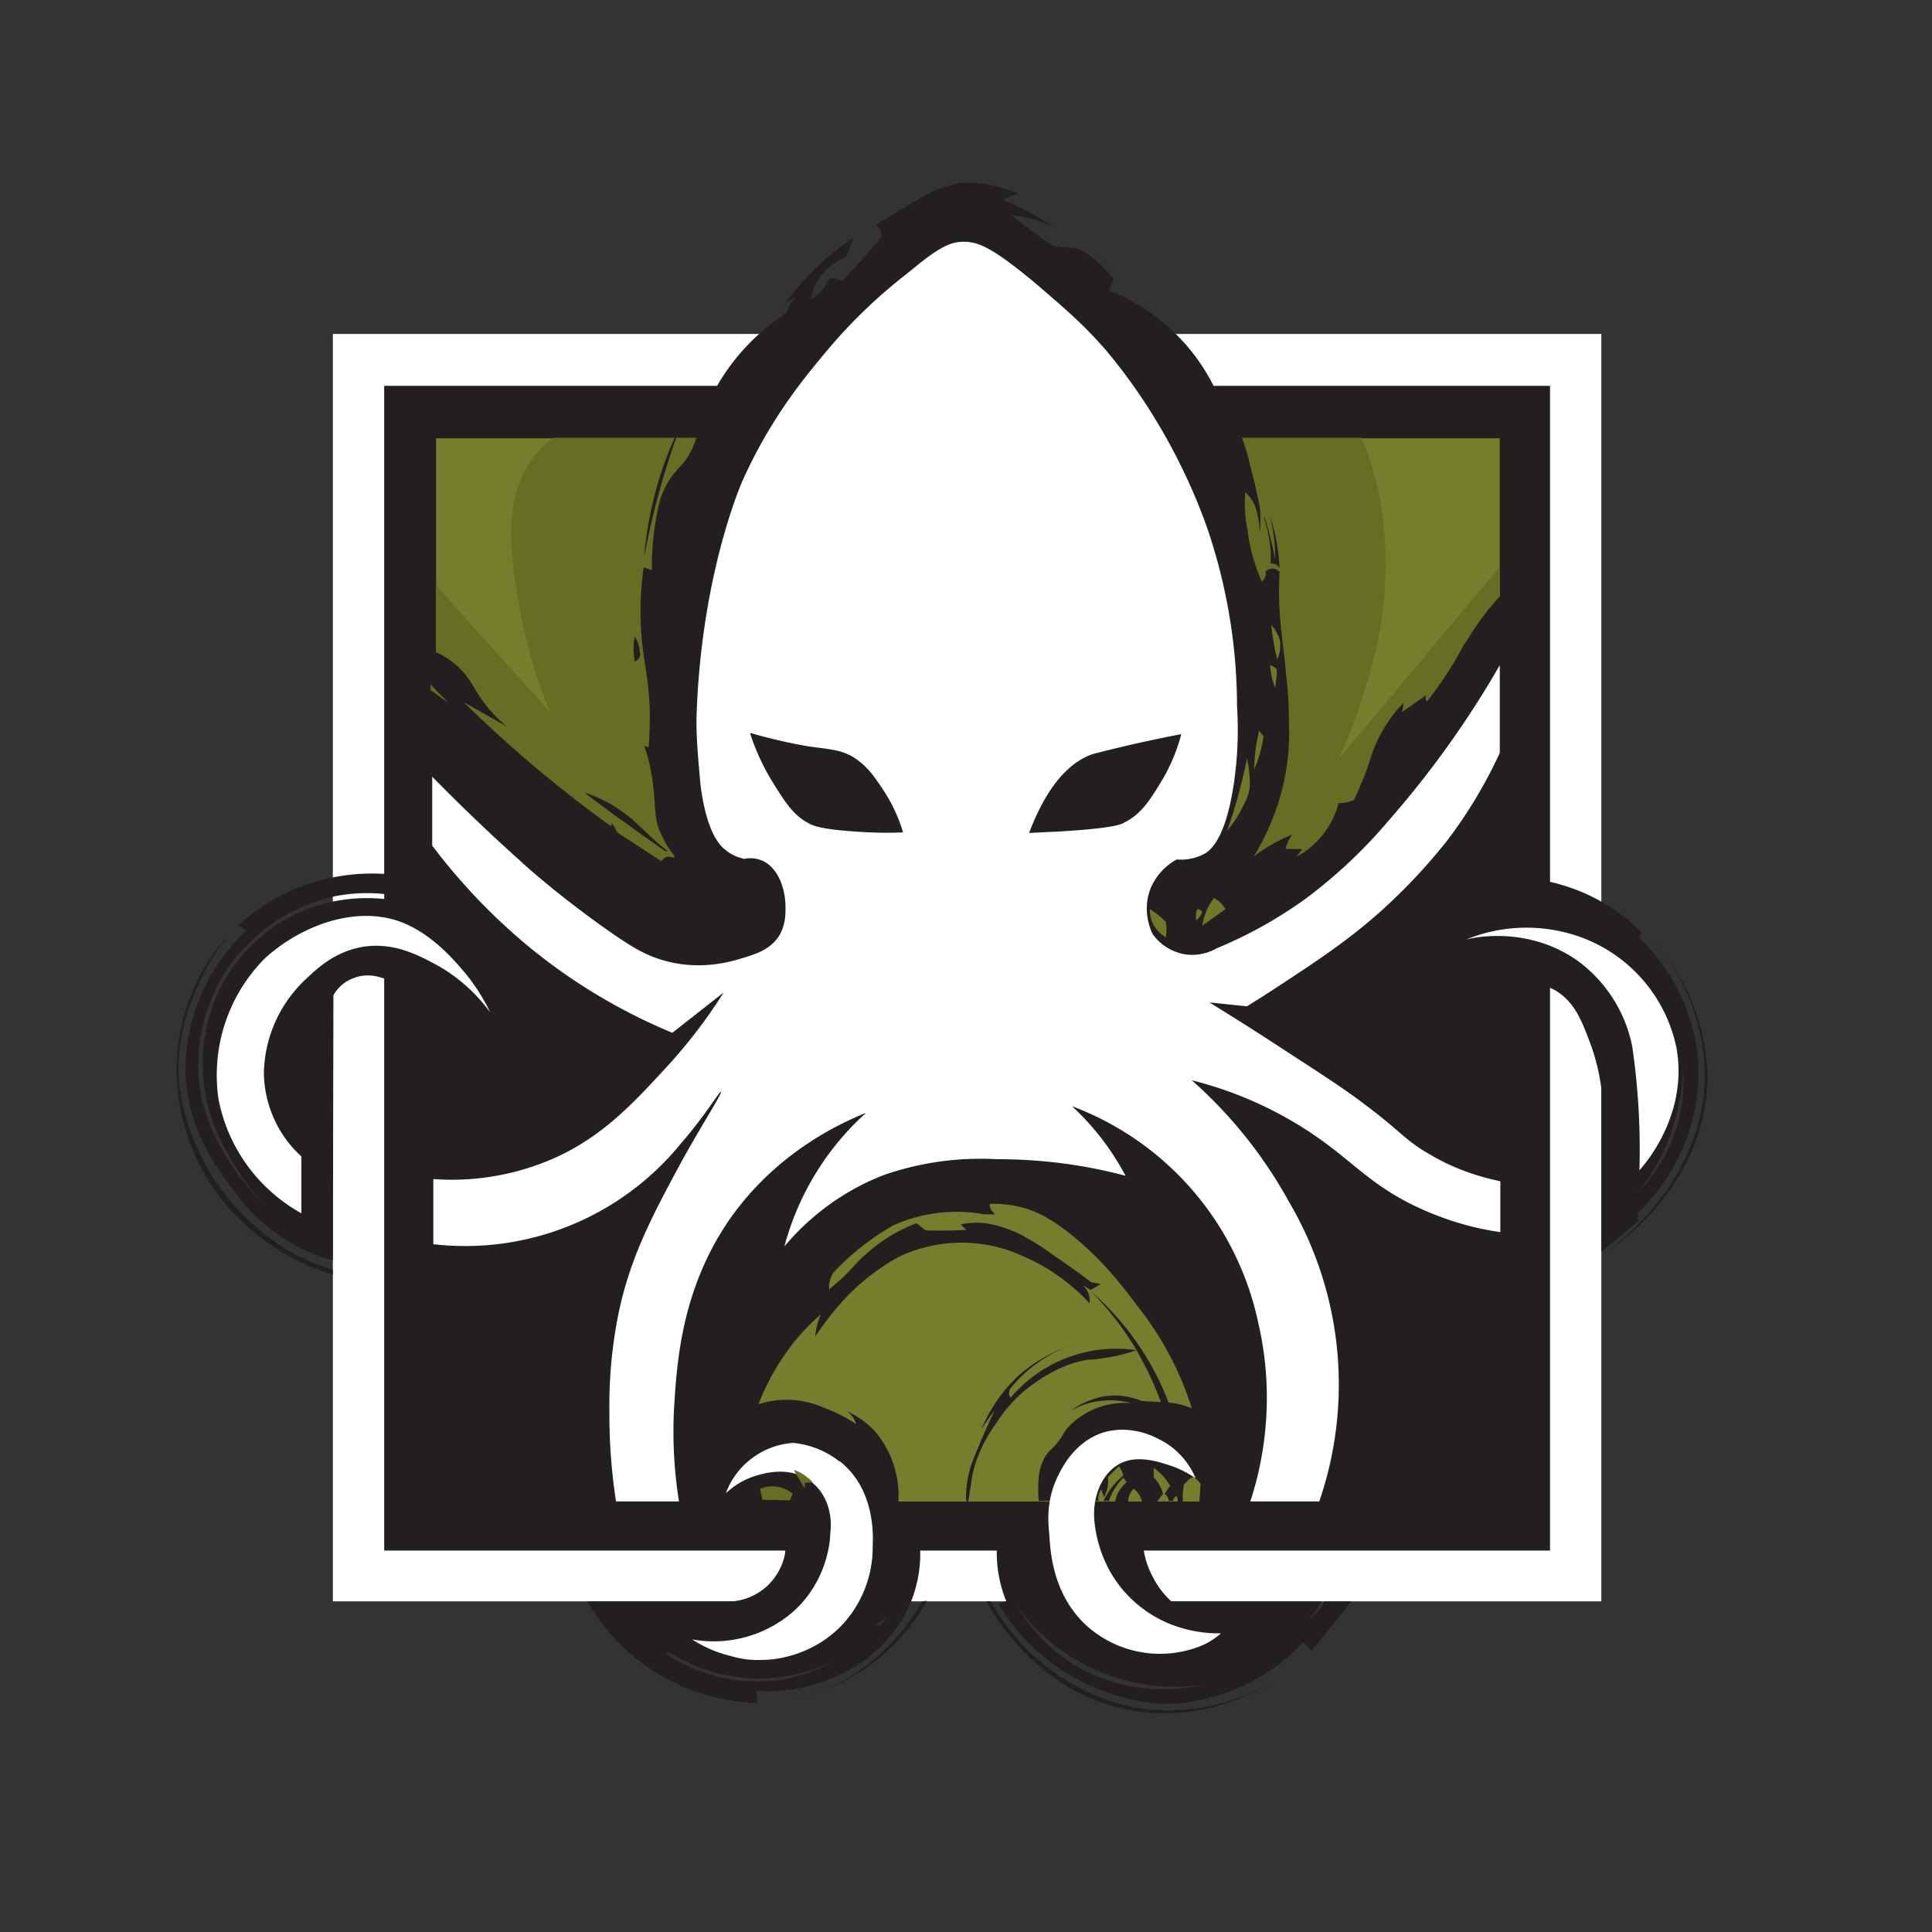 <svg xmlns="http://www.w3.org/2000/svg" viewBox="0 0 350 350"><rect x="0" y="0" width="350" height="350" fill="#333333" stroke="none"/><switch><g><path fill="#fff" d="M60.3 60.5h229.8v229.6H60.3z"/><path fill="#231f20" d="M69.6 69.9h211.2v211H69.6z"/><path fill="#757e2c" d="M79 79.4h192.7V272H79z"/><path d="M246.7 79.4a58 58 0 013.6 12.7 70.1 70.1 0 01-2.8 31.9 92.5 92.5 0 01-5 13.5l29.2-34.8V272H79V106c6.7 7.6 13.7 15.3 20.7 23a85 85 0 01-5.3-17.4c-1.7-9.3-4-21.4 2.7-29.3a17.5 17.5 0 013.2-3h146.4z" fill="#666e24"/><path d="M176.6 209a85 85 0 00-51.7 63h97.6a72.3 72.3 0 00-45.9-63z" fill="#757e2c"/><path d="M141.8 55.3l-.4.5.4-.5zM265.3 116.6c-.6 1.1-1.5 2.9-3.1 5.3a64.1 64.1 0 01-3.7 5.2 1.1 1.1 0 01-.2-.4 1.2 1.2 0 01.1-.8L254 129l.3-1.7a25.4 25.4 0 00-5.8 9.4c-.2.5-.7 2.5-1.8 5a48.8 48.8 0 01-1.4 3.2 6.7 6.7 0 01-2.8.6c-.4 1.5-1.4 4.4-4 7a15 15 0 01-3.6 2.7l1-1.4h-3a7 7 0 011.2-2.6 29 29 0 00-7 4 43.5 43.5 0 003.6-7.3c2.6-6.7 3-12.8 2.8-17 0-3.3-.2-5.9-.4-7.6-.5-5.7-1-8-1.3-12.8a68 68 0 010-6.9 1.8 1.8 0 00-1.2-.6 1.8 1.8 0 00-1.3.5c0 .2.1.8-.3 1.4a2 2 0 01-.4.5 32.8 32.8 0 01-2.6-9.4 23.5 23.5 0 01-.4-6.8 6.3 6.3 0 012 3.2c.5 1.7.6 3.3.6 4.3.1-.9.2-2.3.1-4-.1-1.2-.3-2-1-5.1l-1.3-5.2a50.6 50.6 0 00-1.9-5.4 10.2 10.2 0 00-1 1.8c-.8-3.2-2.7-10-8.3-16.4a36.7 36.7 0 00-13.9-9.8l.8-2A18.4 18.4 0 00197 46a18 18 0 00-1.8-1 46.8 46.8 0 01-4.5-.5 94.3 94.3 0 01-7.4-5.5 24.5 24.5 0 017.4 2 57.1 57.1 0 00-9-4.8l1-.5c1-.5 1.8-.4 1.8-.5 0-.3-2.1-1-4.8-1.6a21.7 21.7 0 00-5.2-.5 19.5 19.5 0 00-3.8.9c-1.6.5-2.7 1.2-3.5 1.6l-8.5 5.1c.4.4.9 1 1 1.7 0 1.1-1 1.5-3.4 4.5l-2.7 2.9c-.2.3-.6.8-1.2 1-.7 0-.9-.5-1.5-.4-.8 0-1 1-2 2.2a7.4 7.4 0 01-2 1.6 9.4 9.4 0 012.2-4.7 9.4 9.4 0 014.2-2.9 75.6 75.6 0 011.3-3.5 44.7 44.7 0 00-5.2 4 49.5 49.5 0 00-7.5 8.3 4.3 4.3 0 01.8-.8 4.3 4.3 0 011.5-.6c-.4.3-1 .8-1.3 1.6a5.3 5.3 0 00-.4 1.1 38.8 38.8 0 00-9.4 8.5 38.7 38.7 0 00-6.5 12.2c-.4 2.4-1.2 4-1.9 5.2-1.4 2.2-2.9 3-4.2 5.7a14.2 14.2 0 00-1.1 3 49 49 0 00-1.3 12l-1.5-.5c-.8 5.7-.6 10.2-.3 13.4.4 4 1.2 6.8 1.4 12.1a66.5 66.5 0 01-.2 7.1l-.8-.3a31 31 0 011.3 5c.9 4.7.3 7.9 1.6 10.6a21 21 0 001.7 3.2c.4.5 1 1.2.9 1.4-.2.2-1-.3-1.6 0-.4.2-.6.5-.8.7l-8-5.2c-.5-1.1-.9-1.7-1-1.6l-.1.5A231.3 231.3 0 0184 127.2l7.8 4.4a24.5 24.5 0 01-2.9-2.8c-2.5-2.8-3-4.7-4.7-6.7-1.1-1.4-3-3.1-6.2-4.4v155h84.7a18 18 0 00-4.1-13.3 16 16 0 00-5.3-3.8 4.1 4.1 0 011.8 2.4 27.7 27.7 0 00-5.9-3c-1.7-.7-3.5-1.3-6-1.4a16.3 16.3 0 00-5.8.8 43.1 43.1 0 017.3-12.3 42.2 42.2 0 014-4 12.6 12.6 0 00-1 4 56.3 56.3 0 014.6-6 39.7 39.7 0 0110.5-8.4 26.5 26.5 0 0122.6-.1 34 34 0 017.6 4.5 38.4 38.4 0 014.4 4 4.3 4.3 0 00-.3-2 4.3 4.3 0 00-1-1.3l1.5.9 1.8-1.1-1.7-.3a160.3 160.3 0 00-7-5 42.4 42.4 0 00-6.5-4c-3.7-1.6-6-1.8-7.2-1.8a13.9 13.9 0 00-2.9.3 5.8 5.8 0 001 1 86.2 86.2 0 01-7.4.1 33.2 33.2 0 00-1.7-1.3 29.7 29.7 0 00-10.6 7c-1 1-1.9 2.2-3.8 3.8l-1.3 1.1v.5a4.4 4.4 0 01-.1-1.1 4.7 4.7 0 01.9-2.5 49.2 49.2 0 014.8-4.4 46 46 0 015.9-4 28 28 0 0116.6-2h1.8c0-.2-.4-.4-.7-.9a2 2 0 01-.2-1 20 20 0 015.3.5c2.2.5 5.8 1.7 11.5 6.8 2.4 2.1 5.7 5.4 9.8 11a57.6 57.6 0 0110 18.7 11 11 0 00-1.2-.4 11.5 11.5 0 00-3-.6 50.3 50.3 0 00-3.7-7.7 50.9 50.9 0 00-10.4-12.5 54.4 54.4 0 018.3 10.7 25.1 25.1 0 00-12.4 1.3 25.1 25.1 0 00-10.4 7.3 1.5 1.5 0 01-.2-.3c-.2-.5 0-1 0-1.2a25.6 25.6 0 014.8-4.6 25.8 25.8 0 018.8-4.2s-7.2 1.7-12.5 6.8a28.3 28.3 0 00-6.2 9.2 54.3 54.3 0 012.4-3.4 162 162 0 00-4.2 9.7c-.5 1.5-1 3.6-1 6.4l.2.7c.3 0 .6-3.1 1-5.3.5-2.2 1.6-5.5 4.3-9.2a25.5 25.5 0 015.4-6.1c.9-.7 5.8-4.7 11.5-5.4.8 0 2.5-.2 5-.7a46.7 46.7 0 003.5-1l1.4 2.6a53.3 53.3 0 013 6.8l-3.5-.2a13 13 0 00-4.9-1c-4 .1-6.9 2-8 2.8a14.2 14.2 0 015.4-1.8 14.2 14.2 0 015.6.4 14.3 14.3 0 00-5.4.6 14 14 0 00-6.3 4.1c-.7 1-.6 1.1-1.6 2.4-1.2 1.5-1.4 1.3-2 2.2-1.4 2-1.5 4.3-1.5 5.8a14.3 14.3 0 00.1 2.6H199a3 3 0 010-.9 3 3 0 01.5-1.2l.5 1.4a6 6 0 00.7-3.6l2-2a4.9 4.9 0 01.8 1.7 13.6 13.6 0 00-3.6 4.6h1a10.6 10.6 0 012.6-4.2l.6.8a8.2 8.2 0 00-1.6 2 8.2 8.2 0 00-.5 1.6h2.4a3 3 0 011-2.4 4 4 0 011.5 2.5h1.3c.8.2 1 .2 1.3 0 .2-.1.2-.3.5-.7l.7-.9a7.5 7.5 0 00-1.7-3 974.2 974.2 0 010-1.7 10.2 10.2 0 013 3.3 6.2 6.2 0 00-1 1.5 1.3 1.3 0 01.7 1.2h.8a1.6 1.6 0 01.6-.9 1 1 0 01.2.4 1 1 0 010 .7l1-.1a10.6 10.6 0 01.2-3.1l.8-.8c.4-.3.6-.5 1-.5l.7.6.5.6v-1.7a48 48 0 01-.3 5.5h55.6V106.9c-3.8 3.9-6 7.3-7.4 9.7z" fill="#231f20"/><path d="M229 93.8a28.5 28.5 0 011.2 6v2.3a1.4 1.4 0 01.8.1c.5.2.7.6.8.7a35 35 0 00-1.8-9.6 29.2 29.2 0 011 8 59.9 59.9 0 00-.8-3.6 60.1 60.1 0 00-1.1-4zm-111.9 58a705 705 0 013.4 2.4h.5a42.8 42.8 0 01-3.4-2.9l-3.2-3a39.6 39.6 0 00-2.3-1.7 23.3 23.3 0 00-6.2-3 329.5 329.5 0 005.2 3.9l6 4.3zm-1.3-32.6l.2-.5-.2-1.4a7 7 0 00-.8-2 11.8 11.8 0 000 4.5c.1 0 .5-.2.8-.6zm7.7-42.6a65 65 0 00-5.3 14.7 64.6 64.6 0 00-1.5 9.6 142.3 142.3 0 016.8-24.3z" fill="#231f20"/><path d="M247.4 200.2c-3.4-2.6-6.9-4.9-14-9.5a552 552 0 00-14.3-9.1l6.8.7a240.5 240.5 0 005.8-3.7c7.6-5 14.2-9.3 21.1-16 5-4.8 8.3-9 9.2-10.1a85.5 85.5 0 009.7-16.1v-15.9a174.5 174.5 0 01-20 28 90.2 90.2 0 01-15.3 14.4 79.3 79.3 0 01-16 8.9c-.5.3-3.6 2-7.2.7a9 9 0 01-4.4-3.3c-.3-.6-2-4.3-.3-8.4 1.4-3.2 3.9-4.7 4.7-5.1a9 9 0 005.3-1.2c.8-.6 3.5-2.5 5-12.4a66.4 66.4 0 00.6-14.1 100.2 100.2 0 00-4.3-28.9c-1-3.5-6.3-20-19.4-35.6-4-4.6-7-7.2-13.2-12.5-7.4-6.1-10-7.3-12.9-7.2-2.5.1-4.6 1.3-9.9 5.7A94 94 0 00150 63.3c-4.2 5-10.3 12.3-15.4 23.6 0 0-7.5 16.5-8.4 42.5-.1 2 0 5.2.6 11.6 0 .5.6 7 2.8 10.8.5.8 1 1.6 2 2.3 1.2 1 2.5 1.3 3.2 1.5 1.4-.3 2.4 0 3 .2 2.8 1 4.6 4.7 4.5 9 0 1.2-.1 3-1.2 4.8-1.6 2.4-4 3.2-6.7 4-2.3.7-7.8 2.3-14.5.3-2.9-.9-5-2.1-8.4-4.4-9-6.2-15.6-12-17.2-13.5a336.2 336.2 0 01-16-15.3v12.5c6.6 8.7 16.8 19.6 31.7 28.1a102.4 102.4 0 0011.8 5.8l9.3-7.3a94.5 94.5 0 01-10.8 14c-6 6.5-12 13-21.8 16.8a46 46 0 01-20 3v11.8a50.4 50.4 0 0044.9-18.3c4.2-4.8 7-9.5 7.2-9.3.3.2-3.8 6.5-7.5 13.3-5 9.3-9 16.8-11.1 27.1a83.8 83.8 0 00-1.6 17.6 103 103 0 001.2 16.2H123a81 81 0 01-.9-16.7c.5-8 1.2-21.3 9.8-34 8-11.7 19-17.3 25-19.7a49.6 49.6 0 00-7.3 8.2 50 50 0 00-7.5 16c3.1-3.7 9-9.5 18.2-13a53.5 53.5 0 0120.3-2.8c5.8 0 13.9.5 23.3 3a47 47 0 00-9.7-12.6 53.8 53.8 0 0133.8 39.5c3.3 14.4.4 26.4-1.5 32.1H239a65.2 65.2 0 00-5.5-54.3 82.1 82.1 0 00-17.6-22 69.4 69.4 0 0119.5 8.2c9 5.5 12 10.4 21.4 14.8 6 2.8 11.3 4 15 4.5V214c-3.3-.7-8-2-13-5-4.2-2.4-5-4-11.4-8.8z" fill="#fff"/><path d="M136 132.8a93.9 93.9 0 0010.4 2.4c4.2.6 6 .6 8.4 2.1 2.3 1.5 3.6 3.4 5 5.5a28.7 28.7 0 013.8 8c-2.2.1-5.4.1-9.2-.2-5.8-.4-7.3-1.1-7.8-1.4-2.9-1.5-4.3-3.8-6.5-7.3a41 41 0 01-4.2-9zm50.4 18.2c4.1-11 9.2-13.6 11.6-14.4A245.8 245.8 0 01214 133a32.5 32.5 0 01-3.7 8.7c-2 3.3-3.6 5.8-6.6 7.3-.7.4-2 1-11.2 1.6l-6 .3zM60.3 228.3a27.2 27.2 0 01-2.4-.7 33 33 0 01-15.6-12c-2.9-3.8-8.8-11.4-8.7-22.5a35 35 0 0111-24.5l-1.4-1a36.2 36.2 0 0111.3-7c6.9-2.6 13-2.5 16.2-2.2v3.7a30 30 0 00-10.2.3 32.2 32.2 0 00-19.9 14c-.9 1.4-6 10-4.4 20.7.8 5.4 3 9.4 4.3 11.6a39.9 39.9 0 007.6 9.7 42 42 0 01-6.8-9.4A31.3 31.3 0 0139 181c3.7-9 10.9-13.4 12.8-14.5a30.2 30.2 0 0118.9-3.5v14.8c-.4-.2-3.5-2-6.9-.5-2 .8-3 2.3-3.4 3l-.1 47.9z" fill="#231f20"/><path d="M60.3 230a36.2 36.2 0 01-7.8-3.3c-.7-.4-3.9-2.2-7.5-5.7a40.8 40.8 0 01-12.5-24.3c-1.6-14.8 8.8-27.1 8.7-27.1 0 0-8.2 8.2-9.1 21.6a38 38 0 0014.4 32.4 39.9 39.9 0 0013.8 7.3v-.9z" fill="#231f20"/><path d="M88.8 183.4a34.7 34.7 0 00-4.6-7.2c-1.7-2-6-7.2-11.9-9.3-8.7-3-18.6 1.4-24.4 6.8a30 30 0 00-8.3 25.5 30.2 30.2 0 0015 20.6v-10.3a20.2 20.2 0 01-3.6-4.3 21 21 0 01-3.2-10.7 23.9 23.9 0 017.8-17.3c1.9-1.8 5.2-4.9 10.3-5.7 5.5-.8 9.8 1.5 13 3.2 4.8 2.6 8 6.1 9.9 8.7z" fill="#fff"/><g fill="#231f20"><path d="M158 299.7c1.6-1.4 5.5-4.8 7.5-10.8a23.5 23.5 0 001.2-8.3h-24.4c0 .9-.5 3.8-2.9 6.3-2.6 2.7-5.7 3.1-6.6 3.2h-26.4a36.6 36.6 0 0030.8 18.4l-.2-2.2a30 30 0 0021-6.6zm1.7-6.1l.9-.7a3.6 3.6 0 01-1.3 1.6l-.8-.1 1.2-.8zm-30 10a29.6 29.6 0 01-9.2-4.1l.7-.2a30.2 30.2 0 0030 1.5 28.1 28.1 0 01-7.7 3.1c-1.6.4-7 1.5-13.7-.2z"/><path d="M167 290.1a36.3 36.3 0 01-8.9 10.7 36.2 36.2 0 01-9.3 5.6 37 37 0 0016-11.7 33.6 33.6 0 003.1-4.7l-.8.1zm-18.2 16.3a46.6 46.6 0 01-5 1.6 36.6 36.6 0 005-1.6z"/></g><path d="M152 264.7a16 16 0 00-8.3-3.3 13.9 13.9 0 00-7.5 2.8 13.8 13.8 0 00-4.7 6.3c1-.9 2.8-2.4 5.6-3.2 1.4-.4 6-1.8 9.8 1.1 2.8 2.1 4 5.8 3.5 9.5 0 1.5-.7 9-7.1 14.4a22 22 0 01-17.9 4.7 22 22 0 007 3c2.3.7 4.4.8 6 .7 1.3 0 8.8-.4 14.5-6.7a20.7 20.7 0 005.2-14c0-.8.8-10-6-15.3z" fill="#fff"/><g><g fill="#231f20"><path d="M239.9 290.1a8 8 0 01-2.7 3.2 15.4 15.4 0 002.2-3.2h-27.2a15.4 15.4 0 01-3.3-4.3 15.4 15.4 0 01-1.8-5.7h-26.5a23.5 23.5 0 001.7 10l-1.4.4a37.6 37.6 0 004 5.6 38 38 0 0025.8 12.6 35.5 35.5 0 0013.4-2.8 35.5 35.5 0 0012-8.4l1.5 1.6 7.2-9h-4.9zm-43.5 12.5a31 31 0 01-12.2-11.7 35.3 35.3 0 0033.8 14.3c-2.6.6-11.9 2.4-21.6-2.6z"/><path d="M206.5 309.5a38.7 38.7 0 01-27-19.4h-.8c.8 1.5 9.6 17.8 28 20 12.6 1.6 22-4.3 24.7-6a37 37 0 01-24.9 5.4z"/></g><path d="M205 289.7c-6.4-6.1-6.8-14-6.8-15.4 0-4 1.8-7.7 4.8-9.2 3-1.5 6.6-.4 9 .4a18.6 18.6 0 014.6 2.3c-.5-1.2-2.3-5-6.7-7.1-1.1-.6-5.2-2.6-10-1.2-5 1.6-7.3 6-8.1 7.6-2.2 4.3-2 8.2-1.7 11 .2 3.7.9 11.4 7.2 16.8a19.9 19.9 0 0020.9 3 14.7 14.7 0 003-2c-1.5 0-9.5.2-16.2-6.2z" fill="#fff"/></g><g><path d="M307.7 193c-.7-13-8.7-21.2-10.6-23a.7.7 0 010-.5c0-.4.4-.5.4-.5a34.8 34.8 0 00-9.8-6.9 34.8 34.8 0 00-10-2.9l-.3 18.9c1 .1 2.8.4 4.5 1.4 3.2 2 4.5 5 6 9a38 38 0 012.2 8.7v29.6l6.6-5.5v-1.6a35.4 35.4 0 0011-26.7zm-4.4 12.5a29.4 29.4 0 01-6.6 10.6 38 38 0 005.5-9.5 38 38 0 002.7-13 29.3 29.3 0 01-1.6 11.9z" fill="#231f20"/><path d="M299.7 170.7a37.4 37.4 0 019.6 23.7c.4 20.8-18.2 32.5-19.2 33 1.2-.7 19.5-13.2 18.7-34.1a38 38 0 00-9-22.6z" fill="#231f20"/><path d="M303.8 190.3a27.2 27.2 0 00-19.2-21.1 29 29 0 00-19 1c1.5-.4 11.4-2.5 20.4 4a25.4 25.4 0 019.7 15.4A129.5 129.5 0 01297 212c1.2-1.3 8.6-10 6.8-21.6z" fill="#fff"/></g><g><path d="M220 162.7l.7.5a4.8 4.8 0 011.3 1.5l-4.2 3a10.9 10.9 0 012.1-5zm-3.1 2a1 1 0 01.6.2 1 1 0 01.3.3 3 3 0 01-1.1 1.5 3.5 3.5 0 01.2-2zm-8.6 0a16 16 0 012.9 2.3 8.3 8.3 0 010 2.8 5.8 5.8 0 01-2.3-2.4 5.8 5.8 0 01-.6-2.7zm17.6-27.3a19.5 19.5 0 01.5 5.2c-.2 1.8-1 3-1.8 4.6a21.5 21.5 0 01-2.3 3.3 94.3 94.3 0 003.6-13.1zm2.2-5a99.2 99.2 0 00.8 1 23.5 23.5 0 01-1.7 6 31.9 31.9 0 01.9-7zm2-11.9a2.2 2.2 0 011.2.8v1l-.3 2.3a13.5 13.5 0 01-.9-4zm.2-7.3a8.6 8.6 0 011.5 2.5 6 6 0 010 2.5 6 6 0 01-.4 1.3 42.6 42.6 0 01-1.1-6.3z" fill="#707728"/><path fill="#636b24" d="M78 124l3.3 3.4L78 125z"/><path d="M138.1 271.7l-.4-2a5.9 5.9 0 012.9-.4 6 6 0 013 1.3l-.5 1.2-5-.1zm5.7-5.4l2 3.4v-1.1h1.5a6.5 6.5 0 00-1.1-1 6.6 6.6 0 00-2.4-1.3z" fill="#666e24"/></g></g></switch></svg>
